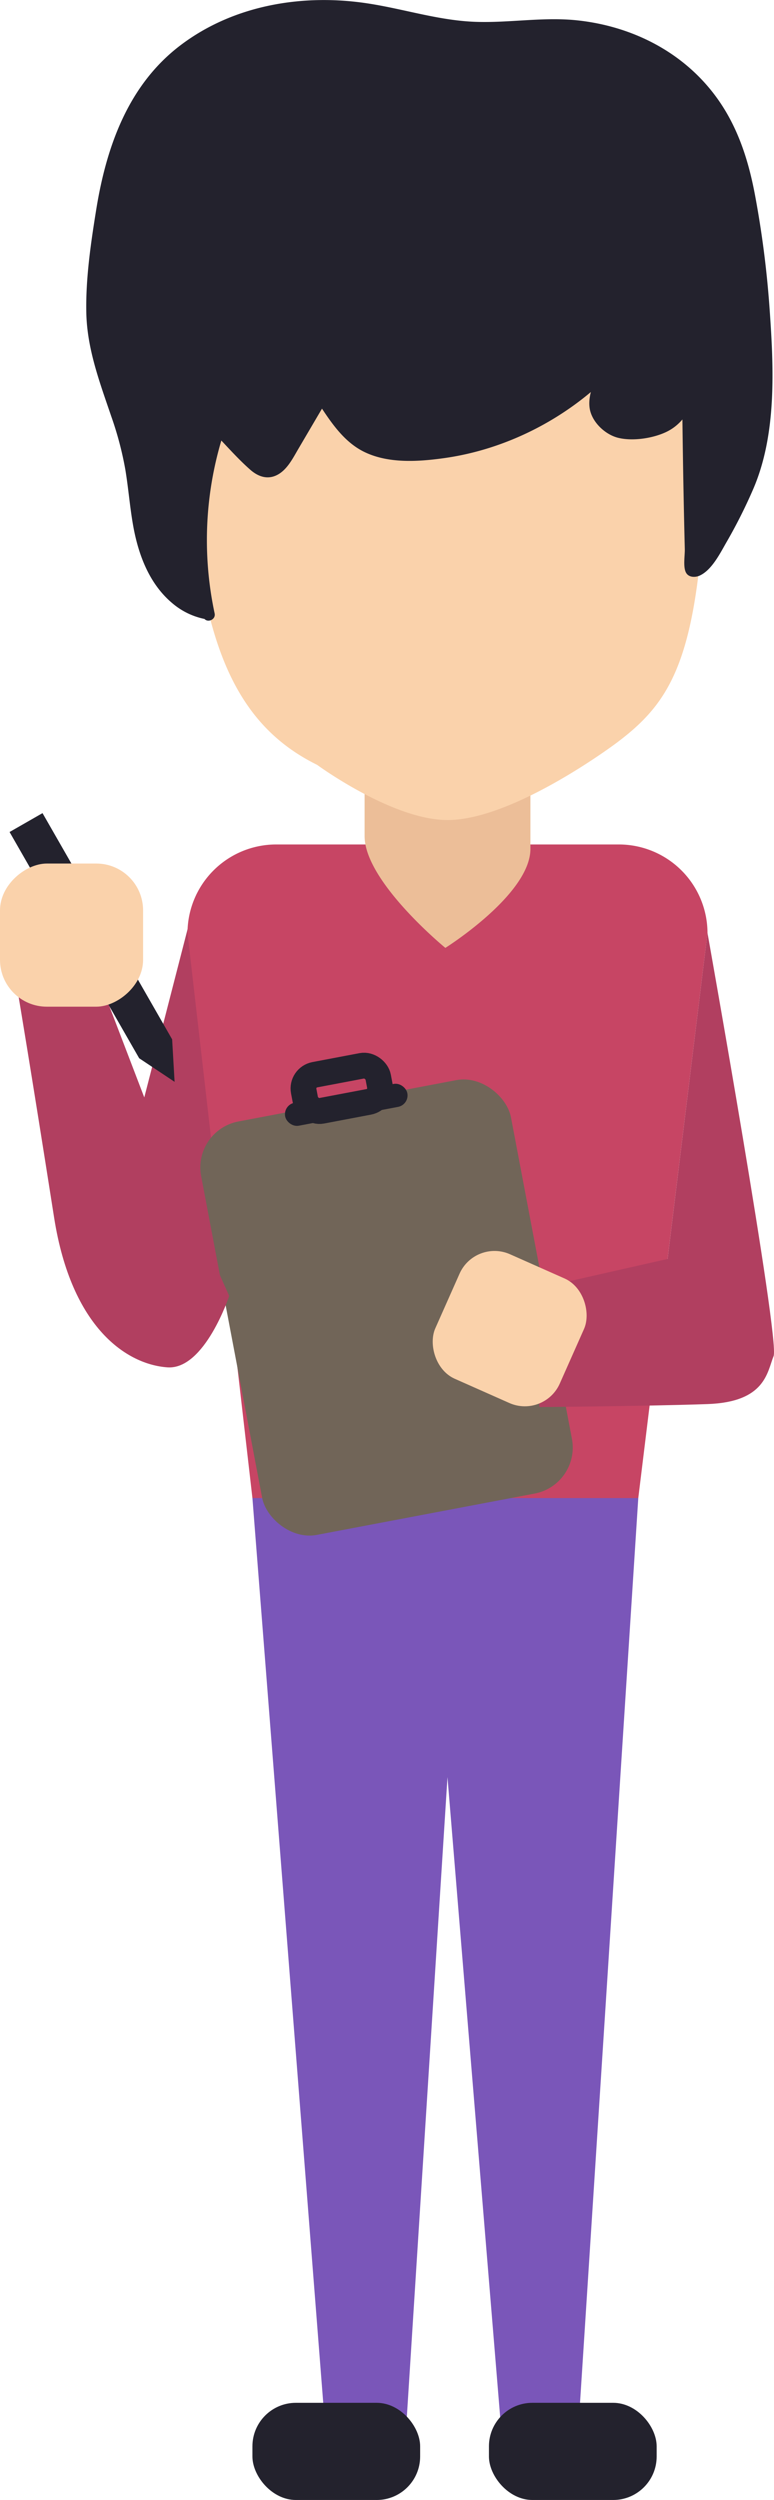 <svg id="Layer_1" data-name="Layer 1" xmlns="http://www.w3.org/2000/svg" viewBox="0 0 330.66 1067.63"><defs><style>.cls-1{fill:#b13f60;}.cls-2{fill:#7a56b9;}.cls-3,.cls-8{fill:#23222d;}.cls-4{fill:#c74564;}.cls-5{fill:#ecbe98;}.cls-6{fill:#fad2ab;}.cls-7{fill:#716558;}.cls-8,.cls-9{stroke:#23222d;stroke-miterlimit:10;}.cls-9{fill:none;stroke-width:11px;}</style></defs><title>webmocup_v2</title><polygon class="cls-1" points="84.01 381.75 43.88 537.64 97.92 553.43 121.57 461.96 84.01 381.75"/><polygon class="cls-2" points="107.84 639.76 138.63 1033.01 173.75 1033.01 191.17 758.93 213.75 1033.01 247.35 1033.01 272.68 639.76 107.84 639.76"/><rect class="cls-3" x="107.84" y="1026.13" width="71.65" height="41.5" rx="18.57" ry="18.57"/><rect class="cls-3" x="208.88" y="1026.13" width="71.65" height="41.5" rx="18.57" ry="18.57"/><path class="cls-4" d="M272.68,639.76H107.84L80.1,398.43a37.91,37.91,0,0,1,37.8-37.8H264.45a37.91,37.91,0,0,1,37.8,37.8Z"/><path class="cls-5" d="M226.6,292.79v69.72c0,19.48-36.34,42.29-36.34,42.29s-34.5-28.26-34.5-47.74V287.34a35.53,35.53,0,0,1,35.42-35.42C210.66,251.92,226.6,273.31,226.6,292.79Z"/><path class="cls-6" d="M302.63,145.83c-.19,63.41-2.67,100.78-8.76,125s-15.78,35.4-30.4,46.37c0,0-43.75,33-72.29,33-23.61,0-55.73-23.58-55.73-23.58C90,304.22,80.11,251.92,79.72,145.57a79.59,79.59,0,0,1,79.36-79.36h64.2C266.92,66.21,302.63,102,302.63,145.83Z"/><rect class="cls-7" x="97.73" y="468.54" width="134.72" height="179.71" rx="20" ry="20" transform="translate(-101.12 40.53) rotate(-10.74)"/><rect class="cls-8" x="121.82" y="467.35" width="52.13" height="8.98" rx="4.49" ry="4.49" transform="translate(-85.3 35.8) rotate(-10.74)"/><rect class="cls-9" x="129.78" y="456.95" width="32.38" height="15.71" rx="5.97" ry="5.97" transform="translate(-84.03 35.32) rotate(-10.74)"/><path class="cls-1" d="M302.25,398.43s31,173.78,28.24,180.68-3.48,19.64-28.24,20.51-71.8,1.28-71.8,1.28l-3.85-50,58.6-13.26Z"/><rect class="cls-6" x="188.61" y="538.3" width="58.18" height="58.18" rx="16.34" ry="16.34" transform="translate(249 -39.52) rotate(23.94)"/><path class="cls-1" d="M97.91,553.43S87.49,585,71.57,583.94c-17.19-1.2-41-16.55-48.46-64C12.84,454.57,7.88,425.28,7.88,425.28l36-3,27.69,72.32"/><path class="cls-3" d="M89.12,262.12c-13.49-1.86-23.14-14.51-27.2-27.51s-4.07-26.9-6.93-40.22c-3.89-18.09-13-34.94-15.08-53.33-1.14-10.08-.12-20.27,1-30.36,3-27.09,7.27-55.65,24.52-76.75C80.76,15.16,104.86,4.88,129,2.67c16.21-1.48,32.13,1.55,47.82,5.3,20,4.77,31.37,4.38,51.61,2.89,16.75-1.23,33.94,1.59,48.92,9.2C301,32,314.2,54,319.24,79.29A420.05,420.05,0,0,1,327.1,148c.57,18.15-.23,36.88-5.43,54.4-1.53,5.16-20.62,46.63-26.39,40.91q-1-36.51-1.34-73c-4.54,11.42-13.31,15.57-29.46,14.19-14.77-6.92-10.49-15.35-5.77-26.22-22.18,22.51-56.51,37.32-87.55,35.79-17.75-.88-23.73-9.07-33.7-24.29l-14,23.82c-2.29,3.88-5.53,8.28-9.9,7.81-2.61-.28-4.69-2.31-6.56-4.22L93.43,183.33a150.07,150.07,0,0,0-4.15,79.27"/><path class="cls-3" d="M89.78,259.7c-29.78-5-27.63-43.85-32.39-66-2.9-13.47-8.64-26.09-12.27-39.36-4.15-15.13-3.28-29.86-1.55-45.27,2.77-24.64,6.68-51,22-71.38,16-21.18,43.22-32.15,69.25-32.9,15.36-.44,30.1,3.15,45,6.39a137,137,0,0,0,34.83,3c14.43-.57,28.23-2.09,42.51,1.22,12.57,2.91,24.56,8.52,34.23,17.15,19.36,17.27,25,41.7,28.76,66.32,4.36,28.78,7.32,59.74,2.39,88.63-2.86,16.8-10.44,32.76-19.86,46.9-1.55,2.32-3.32,5.29-5.79,6.76-.56.33-.56.1-.12.22,1.8.47.83-4.79.8-6q-.15-5.92-.28-11.84-.59-26.65-.85-53.31c0-3-3.88-3.13-4.91-.66-4.19,10-13.55,13.34-23.92,12.56-4.81-.36-10.45-4.09-10.83-9.33-.33-4.52,2.34-9.33,4.09-13.32,1.07-2.45-1.77-5.19-3.93-3a122,122,0,0,1-64.32,33.65c-10.41,1.85-23.15,3.19-33.2-.92-9.17-3.75-14.61-12.81-19.8-20.72a2.53,2.53,0,0,0-4.32,0c-5.1,8.65-9.7,18-15.53,26.17-1.87,2.62-4.13,5.31-7.89,3.51-2.19-1-4.19-3.83-5.86-5.54L95.2,181.56a2.53,2.53,0,0,0-4.18,1.1,154.88,154.88,0,0,0-4.15,80.6c.67,3.14,5.49,1.81,4.82-1.33A149.69,149.69,0,0,1,95.85,184l-4.18,1.1c5,5.16,9.87,10.79,15.29,15.54,3.33,2.91,7.32,4.32,11.47,2.18,4.35-2.25,6.81-7.37,9.17-11.36l12-20.42h-4.32c5.4,8.23,11.06,17.36,20.19,21.88,10.33,5.12,23.21,4.27,34.29,2.72,26.5-3.71,51.83-16.7,70.7-35.59l-3.93-3c-2.3,5.28-5.44,11.15-4.65,17.1s6.56,11.44,12.24,12.83c6.23,1.53,14.95.2,20.68-2.59S294,176.64,296.35,171l-4.91-.66q.25,25.67.81,51.33.14,6.42.3,12.83c.07,2.72-.83,7.75.57,10.14,1.14,1.95,3.72,2,5.56,1.27,5.4-2.28,9.05-9.82,11.8-14.56a219,219,0,0,0,11.12-22.07c10.38-23.68,8.95-52.34,7.17-77.54a426.06,426.06,0,0,0-6.21-48.36c-2.35-12.54-5.94-24.7-12.48-35.74-13.54-22.85-37.27-36.13-63.38-38.94-14.48-1.56-28.91,1.12-43.41.63-15.6-.52-30.35-5.4-45.67-7.79C129.74-2.84,100,2,77.16,19.29c-22.32,16.89-31.64,43.15-36,69.89-2.34,14.5-4.58,29.59-4.29,44.3.31,15.54,5.74,29.84,10.67,44.36a143.6,143.6,0,0,1,6,22.69c1.32,7.95,1.93,16,3.34,23.93,2.21,12.4,6.87,24.92,16.81,33.21a30.67,30.67,0,0,0,14.7,6.85c3.15.53,4.5-4.29,1.33-4.82Z"/><polygon class="cls-8" points="73.05 444.01 74.03 461.03 59.83 451.58 4.77 355.5 17.98 347.93 73.05 444.01"/><rect class="cls-6" y="368.78" width="61.13" height="61.13" rx="20" ry="20" transform="translate(429.91 368.78) rotate(90)"/></svg>